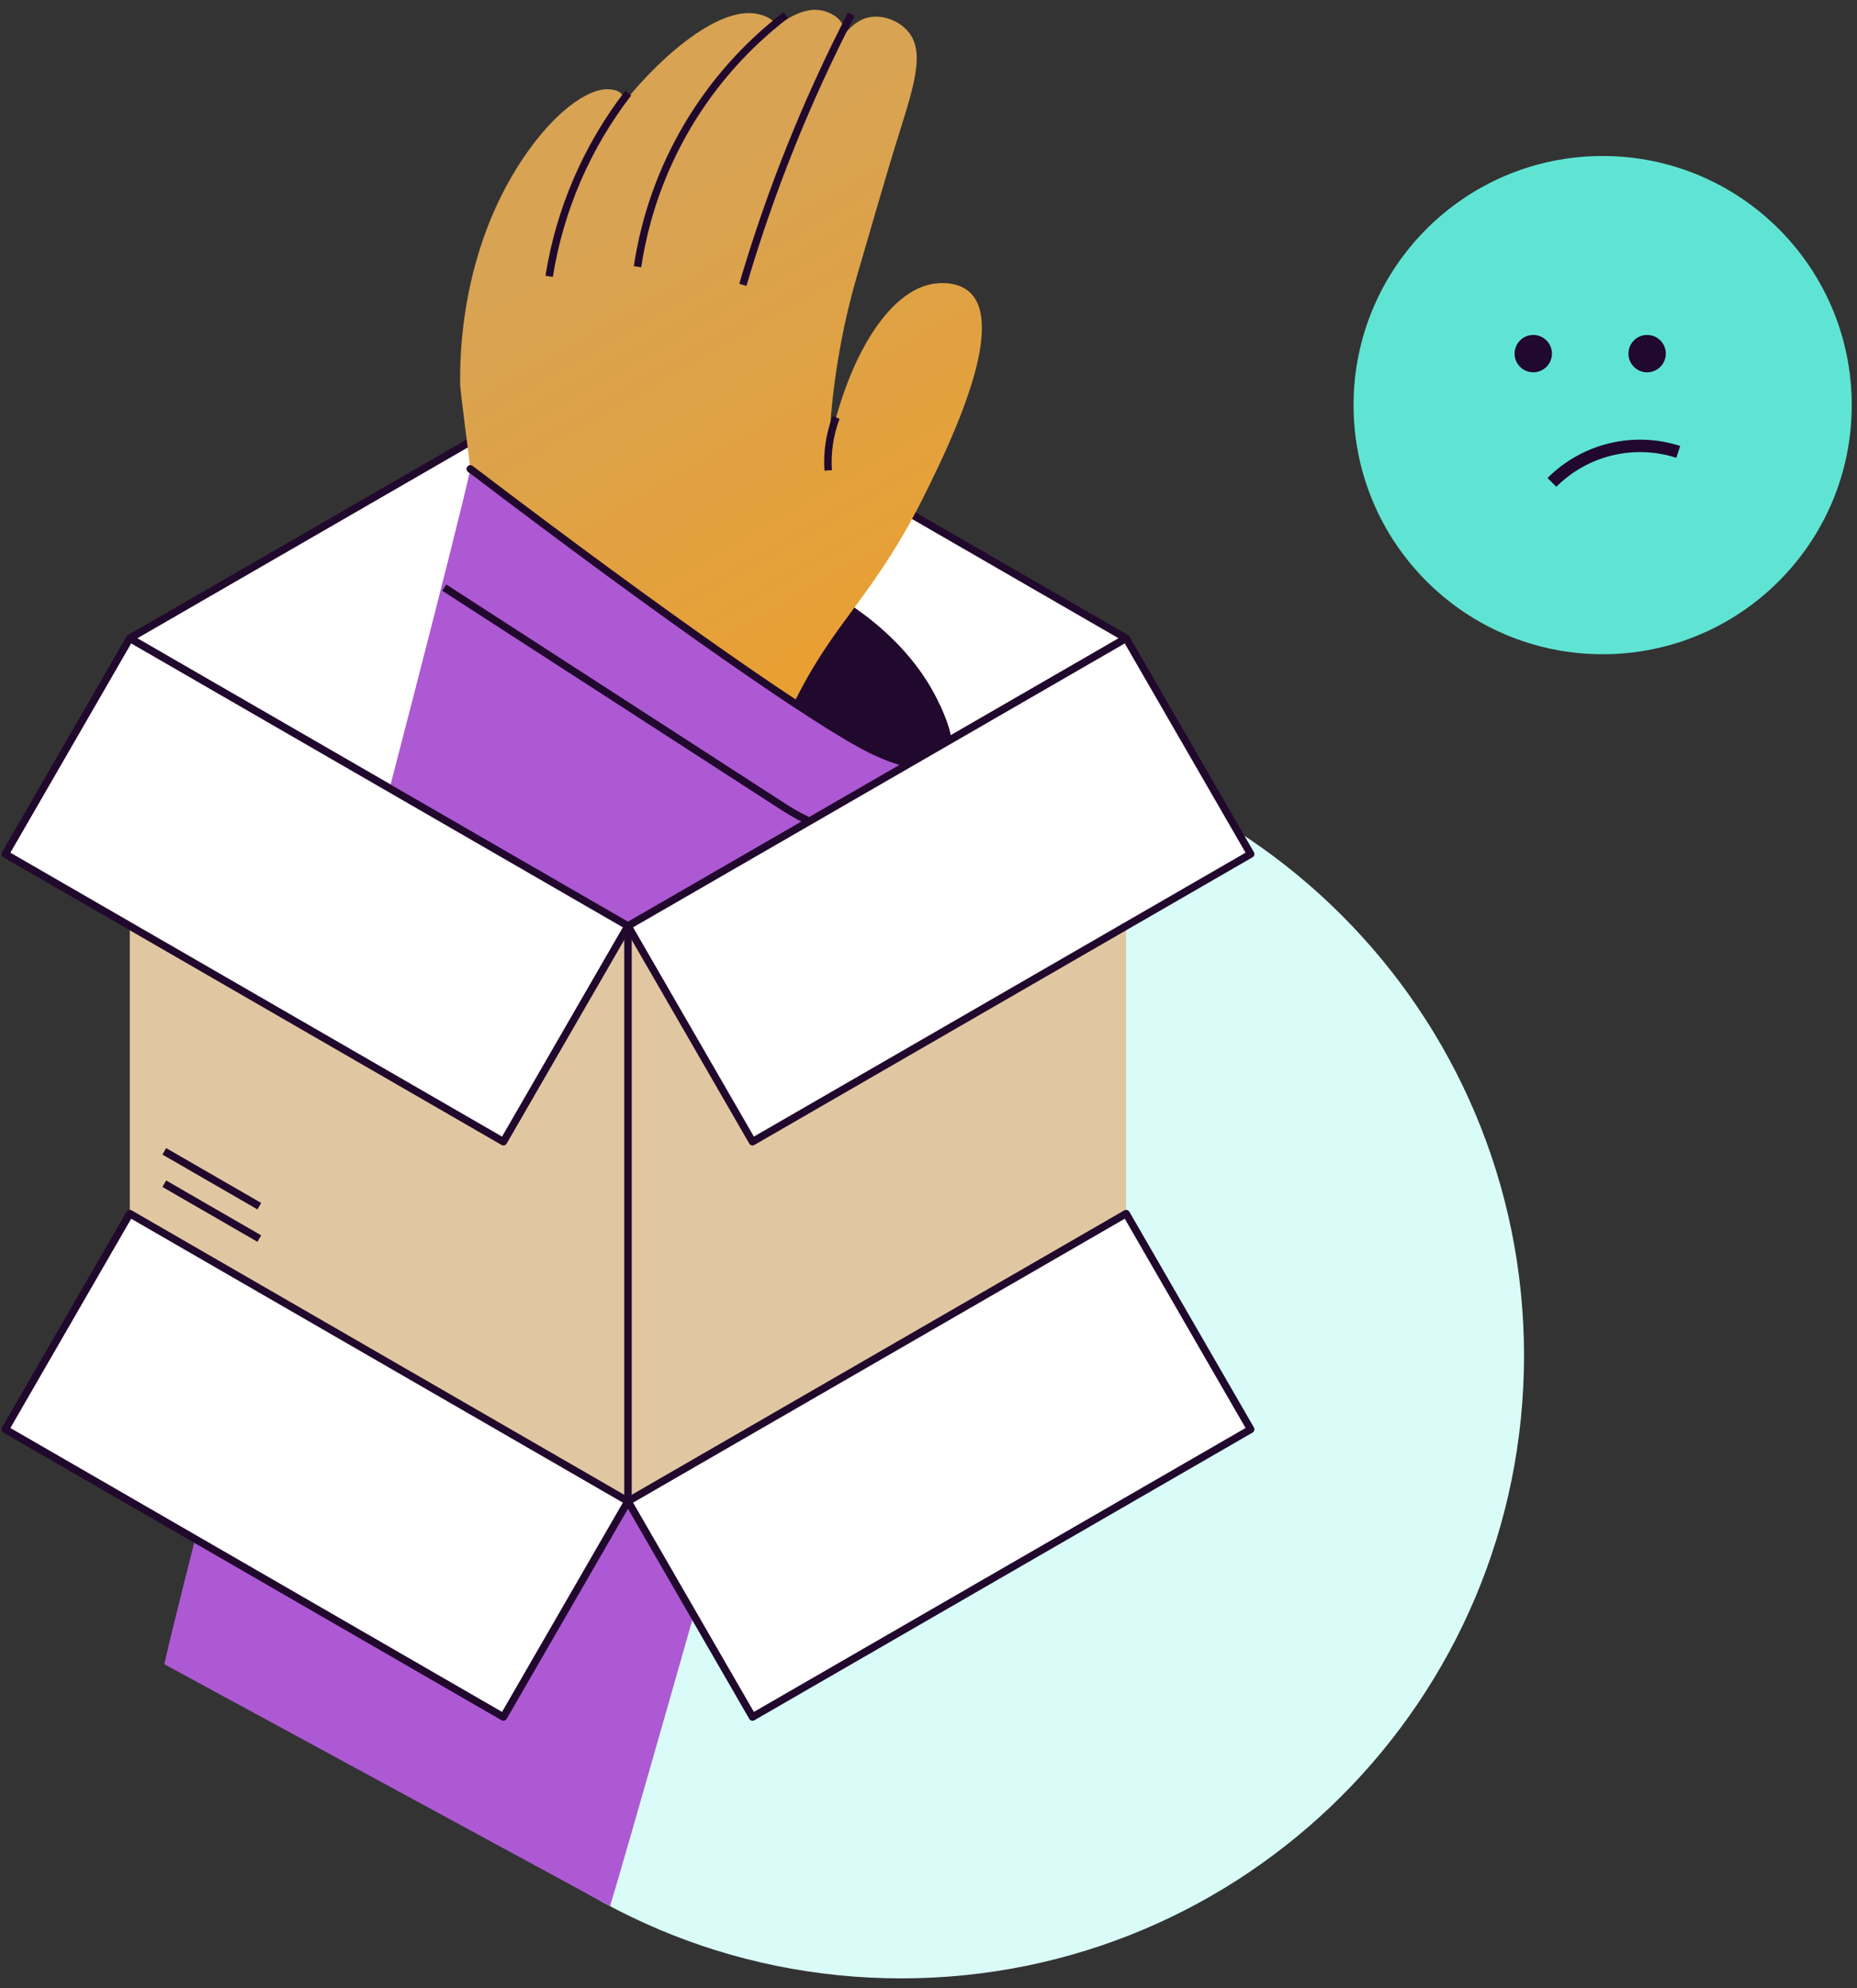 <svg width="156" height="167" viewBox="0 0 156 167" fill="none" xmlns="http://www.w3.org/2000/svg">
<rect x="0" y="0" width="156" height="167" fill="#333333" stroke="none"/>
<path d="M75.717 166.174C104.607 166.174 128.028 142.753 128.028 113.863C128.028 84.972 104.607 61.552 75.717 61.552C46.826 61.552 23.406 84.972 23.406 113.863C23.406 142.753 46.826 166.174 75.717 166.174Z" fill="#D9FCF8"/>
<path d="M94.603 53.615L52.754 77.777L10.905 53.615L52.754 29.454L94.603 53.615Z" fill="white" stroke="#21082D" stroke-width="0.628" stroke-linejoin="round"/>
<path d="M52.754 29.454V77.777" stroke="#21082D" stroke-width="0.628" stroke-linejoin="round"/>
<path d="M68.171 49.224C70.089 50.228 76.026 53.44 78.717 59.446C79.167 60.45 80.21 62.842 79.267 63.859C78.109 65.109 74.579 63.653 73.216 62.984C68.835 60.83 56.139 52.038 39.519 39.388C45.975 40.773 57.641 43.712 68.171 49.224Z" fill="#21082D" stroke="#21082D" stroke-width="0.628" stroke-linecap="round" stroke-linejoin="round"/>
<path d="M69.233 0.927C67.832 0.537 66.41 1.342 65.23 2.193C64.961 1.53 64.118 1.295 63.848 1.22C60.64 0.323 55.675 4.537 52.379 8.658C52.423 8.389 52.396 8.155 52.268 7.963C51.997 7.558 51.407 7.516 51.188 7.5C49.384 7.37 46.481 9.456 43.83 13.463C38.726 21.178 38.609 29.873 38.661 32.374C38.67 32.787 39.208 36.981 40.284 45.351C41.298 53.241 41.383 53.813 41.433 55.092C41.572 58.67 41.293 63.948 39.123 70.545L61.998 74.974C62.468 71.111 63.579 65.452 66.56 59.32C70.21 51.812 73.393 50.323 77.947 41.013C79.701 37.426 84.603 27.406 81.458 24.542C80.534 23.701 79.237 23.769 78.861 23.788C74.965 23.992 71.312 29.558 69.622 37.57C69.93 31.38 71.008 26.568 71.971 23.25C74.576 14.27 75.185 12.325 75.185 12.325C76.738 7.364 77.788 4.414 76.28 2.638C75.579 1.811 74.37 1.294 73.255 1.414C72.429 1.503 71.696 1.945 70.94 2.873C70.937 2.425 70.826 2.044 70.578 1.736C70.136 1.188 69.343 0.958 69.233 0.927Z" fill="url(#paint0_linear_999_28321)"/>
<path d="M62.405 23.927C64.709 16.077 67.76 8.466 71.517 1.198M53.557 22.403C54.811 14.01 59.277 6.434 66.012 1.272M46.133 23.21C47.024 17.606 49.308 12.315 52.775 7.823M69.571 39.512C69.471 37.999 69.698 36.483 70.235 35.065" stroke="#21082D" stroke-width="0.628" stroke-miterlimit="10"/>
<path d="M13.803 139.787L51.249 160.11C54.116 150.666 75.245 75.511 76.748 71.23C77.657 68.637 78.573 66.065 79.497 63.515C79.488 63.532 79.459 63.584 79.426 63.636C79.401 63.681 79.374 63.724 79.343 63.764C79.32 63.798 79.293 63.83 79.264 63.859C78.111 65.107 74.581 63.654 73.216 62.983C68.835 60.831 56.14 52.041 39.518 39.391C37.188 49.951 16.134 129.227 13.803 139.787Z" fill="#AD59D4"/>
<path d="M77 70.512C73.103 70.9 69.189 69.954 65.9 67.829L37.319 49.355" stroke="#21082D" stroke-width="0.628" stroke-miterlimit="10"/>
<path d="M78.717 59.446C79.167 60.45 80.21 62.842 79.267 63.859C78.109 65.109 74.579 63.653 73.216 62.984C68.835 60.83 56.139 52.038 39.519 39.388" stroke="#21082D" stroke-width="0.628" stroke-linecap="round" stroke-linejoin="round"/>
<path d="M94.603 101.938L52.754 126.099V77.777L94.603 53.615V101.938ZM52.754 126.099L10.905 101.938V53.615L52.754 77.777V126.099Z" fill="#E1C7A1"/>
<path d="M52.754 77.777L94.602 53.615L105.064 71.736L63.216 95.898L52.754 77.777ZM52.754 126.099L94.602 101.938L105.065 120.059L63.216 144.221L52.754 126.099Z" fill="white" stroke="#21082D" stroke-width="0.628" stroke-linejoin="round"/>
<path d="M0.443 71.736L10.905 53.615L52.754 77.777L42.291 95.898L0.443 71.736ZM0.443 120.059L10.905 101.938L52.754 126.099L42.291 144.221L0.443 120.059Z" fill="white" stroke="#21082D" stroke-width="0.628" stroke-linejoin="round"/>
<path d="M13.803 96.706L21.783 101.313M13.803 99.426L21.783 104.034M52.754 77.777V126.099" stroke="#21082D" stroke-width="0.628" stroke-linejoin="round"/>
<path d="M134.633 54.952C146.189 54.952 155.557 45.584 155.557 34.028C155.557 22.472 146.189 13.104 134.633 13.104C123.077 13.104 113.708 22.472 113.708 34.028C113.708 45.584 123.077 54.952 134.633 54.952Z" fill="#5FE4D4"/>
<path d="M138.369 31.272C139.236 31.272 139.938 30.57 139.938 29.703C139.938 28.836 139.236 28.134 138.369 28.134C137.502 28.134 136.8 28.836 136.8 29.703C136.8 30.57 137.502 31.272 138.369 31.272Z" fill="#21082D"/>
<path d="M130.373 40.518C131.734 39.155 133.445 38.195 135.318 37.743C137.19 37.291 139.151 37.365 140.984 37.956" stroke="#21082D" stroke-width="1.046" stroke-miterlimit="10"/>
<path d="M128.804 31.272C129.671 31.272 130.373 30.57 130.373 29.703C130.373 28.836 129.671 28.134 128.804 28.134C127.937 28.134 127.235 28.836 127.235 29.703C127.235 30.57 127.937 31.272 128.804 31.272Z" fill="#21082D"/>
<defs>
<linearGradient id="paint0_linear_999_28321" x1="96.689" y1="104.073" x2="48.529" y2="20.657" gradientUnits="userSpaceOnUse">
<stop stop-color="#FF9C07"/>
<stop offset="1" stop-color="#D8A353"/>
</linearGradient>
</defs>
</svg>

